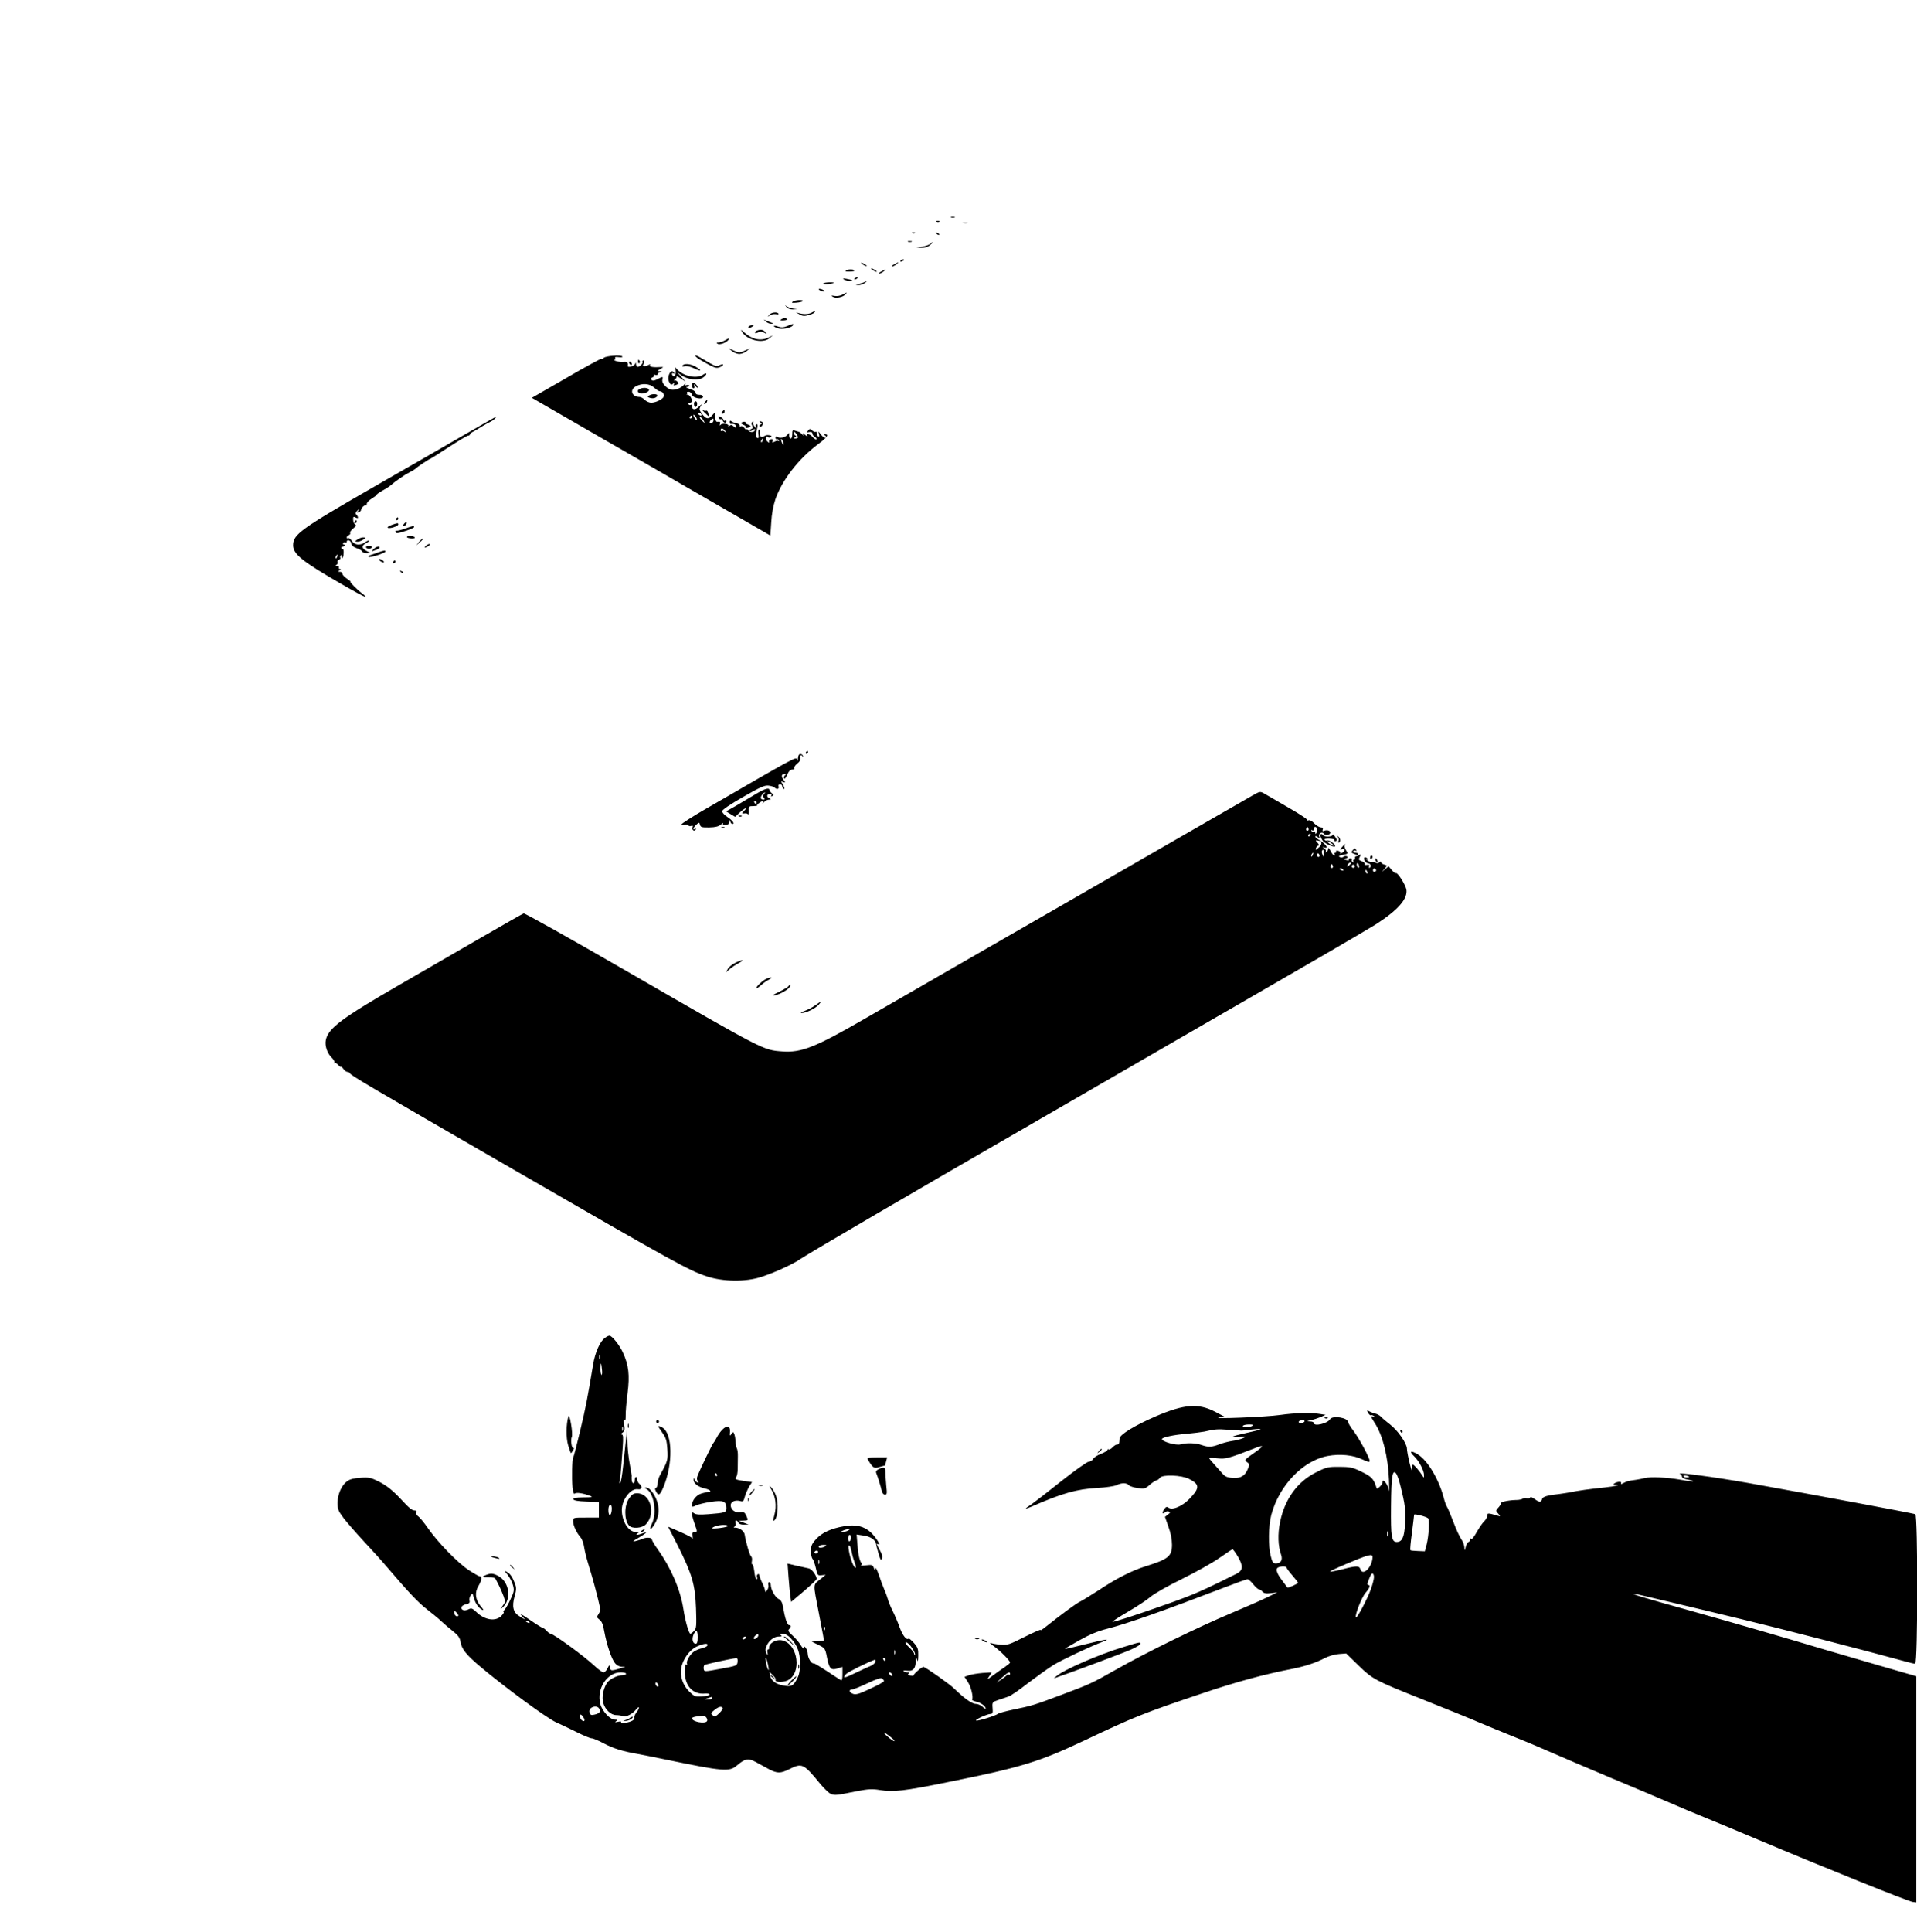 <?xml version="1.0" standalone="no"?>
<!DOCTYPE svg PUBLIC "-//W3C//DTD SVG 20010904//EN"
 "http://www.w3.org/TR/2001/REC-SVG-20010904/DTD/svg10.dtd">
<svg version="1.0" xmlns="http://www.w3.org/2000/svg"
 width="1338pt" height="1348pt" viewBox="0 0 1338 1348"
 preserveAspectRatio="xMidYMid meet">

<g transform="translate(0,1348) scale(0.1,-0.1)"
fill="#000000" stroke="none">
<path d="M6638 11963 c6 -2 18 -2 25 0 6 3 1 5 -13 5 -14 0 -19 -2 -12 -5z"/>
<path d="M6538 11933 c7 -3 16 -2 19 1 4 3 -2 6 -13 5 -11 0 -14 -3 -6 -6z"/>
<path d="M6723 11923 c9 -2 23 -2 30 0 6 3 -1 5 -18 5 -16 0 -22 -2 -12 -5z"/>
<path d="M6368 11853 c7 -3 16 -2 19 1 4 3 -2 6 -13 5 -11 0 -14 -3 -6 -6z"/>
<path d="M6537 11849 c7 -7 15 -10 18 -7 3 3 -2 9 -12 12 -14 6 -15 5 -6 -5z"/>
<path d="M6338 11793 c6 -2 18 -2 25 0 6 3 1 5 -13 5 -14 0 -19 -2 -12 -5z"/>
<path d="M6492 11778 c-6 -6 -31 -15 -54 -19 l-43 -6 36 -2 c23 -1 45 6 60 19
13 10 22 19 19 20 -4 0 -11 -5 -18 -12z"/>
<path d="M6285 11660 c-3 -6 1 -7 9 -4 18 7 21 14 7 14 -6 0 -13 -4 -16 -10z"/>
<path d="M6010 11646 c0 -3 9 -10 20 -16 11 -6 20 -8 20 -6 0 3 -9 10 -20 16
-11 6 -20 8 -20 6z"/>
<path d="M6240 11635 c-14 -8 -20 -14 -14 -15 5 0 19 7 30 15 24 18 16 19 -16
0z"/>
<path d="M6080 11606 c0 -3 9 -10 20 -16 11 -6 20 -8 20 -6 0 3 -9 10 -20 16
-11 6 -20 8 -20 6z"/>
<path d="M5903 11592 c-7 -5 4 -8 26 -7 22 0 37 3 34 8 -6 9 -45 9 -60 -1z"/>
<path d="M6150 11585 c-14 -8 -20 -14 -14 -15 5 0 19 7 30 15 24 18 16 19 -16
0z"/>
<path d="M5970 11540 c-9 -6 -10 -10 -3 -10 6 0 15 5 18 10 8 12 4 12 -15 0z"/>
<path d="M5890 11530 c8 -5 26 -10 39 -10 32 0 24 6 -19 14 -25 4 -31 3 -20
-4z"/>
<path d="M6037 11514 c-3 -4 -21 -10 -39 -14 -29 -7 -30 -8 -7 -9 14 -1 34 6
45 14 10 8 16 15 13 15 -3 0 -8 -3 -12 -6z"/>
<path d="M5746 11502 c-2 -4 13 -6 35 -4 21 2 39 6 39 8 0 7 -69 4 -74 -4z"/>
<path d="M5715 11460 c3 -4 14 -10 25 -13 11 -3 18 -2 15 3 -3 4 -14 10 -25
13 -11 3 -18 2 -15 -3z"/>
<path d="M5880 11424 c-14 -8 -38 -12 -55 -9 -24 4 -27 3 -12 -6 21 -13 71 -3
88 17 14 17 12 16 -21 -2z"/>
<path d="M5534 11376 c-12 -9 -7 -11 25 -8 23 2 43 7 45 11 7 11 -54 9 -70 -3z"/>
<path d="M5489 11338 c8 -11 25 -17 45 -17 l31 2 -30 4 c-16 3 -37 10 -45 16
-13 10 -13 10 -1 -5z"/>
<path d="M5668 11300 c-21 -13 -56 -15 -88 -6 l-25 7 26 -15 c20 -12 34 -13
62 -5 20 5 39 14 42 19 8 12 5 12 -17 0z"/>
<path d="M5369 11283 c-13 -16 -12 -17 3 -4 10 7 29 11 43 9 13 -3 22 -1 19 3
-9 15 -51 10 -65 -8z"/>
<path d="M5343 11238 c11 -10 29 -18 41 -17 17 0 15 3 -9 11 -16 6 -35 13 -40
17 -6 3 -2 -2 8 -11z"/>
<path d="M5452 11251 c-9 -5 -4 -8 16 -7 17 1 28 4 25 9 -6 9 -25 9 -41 -2z"/>
<path d="M5493 11204 c-24 -10 -39 -11 -59 -4 -15 6 -29 8 -32 6 -3 -3 8 -10
24 -16 31 -12 97 1 109 20 8 13 -3 11 -42 -6z"/>
<path d="M5225 11200 c-8 -13 5 -13 25 0 13 8 13 10 -2 10 -9 0 -20 -4 -23
-10z"/>
<path d="M5181 11162 c33 -56 145 -81 190 -42 l24 20 -30 -15 c-55 -27 -113
-15 -169 34 -28 25 -28 25 -15 3z"/>
<path d="M5283 11173 c-7 -2 -13 -9 -13 -14 0 -6 8 -5 20 1 15 8 26 7 43 -1
20 -11 21 -11 8 4 -13 17 -34 20 -58 10z"/>
<path d="M5060 11105 c-14 -8 -34 -15 -45 -15 -16 0 -17 -2 -6 -9 15 -10 64 9
76 29 8 13 5 12 -25 -5z"/>
<path d="M5109 11030 c13 -11 36 -20 51 -20 15 0 38 9 51 20 l24 20 -37 -17
c-36 -16 -40 -16 -75 0 l-38 17 24 -20z"/>
<path d="M4214 10983 c-6 -7 -14 -10 -17 -7 -2 3 -113 -57 -245 -134 l-240
-138 426 -246 c235 -135 443 -255 462 -266 19 -11 107 -62 195 -113 88 -51
255 -147 371 -214 l211 -122 6 91 c3 59 14 116 29 162 47 135 163 284 300 386
62 46 76 68 45 68 -8 0 -8 -3 2 -9 8 -5 9 -11 3 -15 -6 -3 -20 6 -32 21 -20
27 -21 27 -14 4 4 -16 3 -21 -5 -17 -6 4 -11 14 -11 23 0 9 -3 13 -7 10 -3 -4
-14 0 -23 8 -15 14 -19 14 -29 1 -11 -13 -9 -15 8 -11 13 2 21 -1 21 -10 0 -8
8 -18 17 -24 10 -5 15 -13 11 -16 -4 -4 -15 3 -25 14 -19 23 -49 30 -37 9 4
-7 -3 -4 -16 7 -15 13 -21 15 -16 5 7 -13 6 -13 -6 0 -7 8 -18 16 -23 17 -6 1
-18 5 -27 8 -15 6 -18 2 -18 -24 0 -17 -4 -31 -10 -31 -10 0 -14 14 -11 35 1
6 -5 2 -13 -9 -16 -20 -54 -27 -72 -14 -6 4 -11 2 -11 -7 0 -8 4 -12 8 -9 4 2
11 -1 15 -8 4 -7 4 -10 -1 -6 -4 4 -17 2 -28 -4 -16 -8 -19 -8 -14 5 4 10 0
14 -11 12 -9 -1 -16 -8 -14 -16 3 -10 0 -10 -12 0 -8 7 -12 19 -9 28 4 9 8 11
12 4 4 -5 12 -6 20 -2 9 6 8 10 -7 13 -11 3 -26 2 -33 -3 -26 -16 -37 -9 -35
20 1 17 -2 27 -6 24 -5 -2 -7 -18 -4 -34 3 -20 1 -29 -7 -26 -13 4 -14 27 -2
70 4 17 3 27 -4 27 -6 0 -8 -8 -5 -17 5 -16 4 -16 -10 1 -8 10 -13 23 -9 29 3
6 1 7 -5 3 -8 -5 -9 -13 -2 -26 7 -14 6 -20 -7 -24 -9 -4 -13 -9 -10 -13 4 -3
13 0 22 7 8 7 15 8 15 2 0 -19 -34 -24 -47 -6 -7 10 -13 14 -13 8 0 -5 -7 -1
-15 10 -7 10 -19 15 -25 11 -6 -3 -9 -1 -8 5 2 7 -8 14 -21 16 -14 3 -30 9
-36 14 -8 7 -12 5 -12 -5 0 -7 3 -14 6 -13 23 2 38 -4 38 -17 0 -13 -2 -13
-17 0 -13 12 -19 12 -30 2 -8 -7 -10 -7 -7 -1 9 16 -39 24 -53 10 -8 -8 -9 -7
-5 6 5 11 1 16 -12 15 -17 -2 -19 2 -22 45 l-1 21 -19 -21 c-25 -30 -43 -27
-71 10 -20 27 -21 34 -10 52 11 19 10 19 -13 -3 -26 -24 -47 -22 -47 5 0 8 -4
13 -9 9 -5 -3 -12 -1 -16 5 -3 5 1 10 9 10 9 0 16 5 16 11 0 20 -20 48 -33 45
-6 -1 -9 -1 -4 1 4 3 5 8 2 13 -3 4 3 7 13 6 9 0 19 -10 22 -21 7 -24 77 -36
77 -13 0 8 -11 14 -26 13 -16 0 -26 5 -26 15 0 8 -17 19 -40 26 -22 7 -32 13
-22 13 9 1 17 5 17 11 0 5 -7 6 -17 3 -12 -5 -14 -3 -9 8 5 9 3 8 -6 -2 -19
-23 -53 -39 -83 -39 -34 0 -79 44 -72 71 6 23 4 23 -35 3 -21 -11 -33 -13 -41
-5 -7 7 -5 12 6 17 9 3 14 10 11 15 -3 5 2 6 10 3 9 -3 16 -1 16 4 0 6 8 13
18 15 14 4 14 5 -3 6 -18 2 -18 3 5 17 22 12 22 14 5 13 -54 -4 -86 1 -79 13
5 7 3 8 -7 3 -20 -13 -49 -13 -41 -1 11 18 11 37 0 30 -5 -3 -7 -8 -4 -11 7
-7 -20 -33 -33 -33 -6 0 -11 8 -12 18 0 14 -2 14 -7 2 -7 -16 -54 -28 -51 -13
4 22 -3 30 -26 28 -14 -2 -37 0 -53 5 -15 5 -21 9 -14 9 7 1 10 6 6 12 -5 8 3
10 24 7 17 -2 29 -1 26 4 -8 13 -116 5 -130 -9z m352 -208 c15 -14 32 -25 38
-25 19 0 35 -21 29 -37 -7 -19 -56 -43 -88 -43 -14 0 -34 9 -45 20 -11 11 -27
20 -36 20 -54 0 -72 50 -26 74 43 24 97 20 128 -9z m329 -185 c3 -5 2 -10 -4
-10 -5 0 -13 5 -16 10 -3 6 -2 10 4 10 5 0 13 -4 16 -10z m-31 -40 c-6 -5 -24
21 -24 34 0 6 6 1 14 -10 8 -10 12 -21 10 -24z m-34 20 c0 -5 -5 -10 -11 -10
-5 0 -7 5 -4 10 3 6 8 10 11 10 2 0 4 -4 4 -10z m78 -20 c7 -11 11 -20 9 -20
-2 0 -12 9 -22 20 -10 11 -14 20 -9 20 5 0 15 -9 22 -20z m72 -4 c0 -8 -7 -16
-15 -20 -16 -6 -16 14 0 26 14 10 15 10 15 -6z m81 -73 c12 -16 12 -17 -2 -6
-9 7 -19 10 -22 6 -4 -3 -7 -1 -7 5 0 17 16 15 31 -5z m509 -45 c0 -4 -8 -8
-17 -8 -15 0 -16 2 -3 10 8 5 10 10 4 10 -6 0 -11 7 -11 16 0 14 2 14 14 -2 7
-10 13 -21 13 -26z m-247 -23 c-3 -9 -8 -14 -10 -11 -3 3 -2 9 2 15 9 16 15
13 8 -4z m146 -25 c0 -10 -3 -8 -9 5 -12 27 -12 43 0 25 5 -8 9 -22 9 -30z"/>
<path d="M4472 10769 c-27 -10 -28 -26 -2 -34 20 -6 60 10 60 24 0 13 -33 19
-58 10z"/>
<path d="M4530 10720 c-12 -8 -12 -10 2 -15 23 -9 50 -3 56 13 4 14 -36 16
-58 2z"/>
<path d="M4868 10982 c12 -9 47 -30 77 -46 48 -25 59 -27 82 -17 14 6 23 14
20 17 -3 3 -14 1 -26 -5 -21 -12 -31 -7 -121 47 -42 26 -64 29 -32 4z"/>
<path d="M4453 10955 c0 -8 4 -12 9 -9 5 3 6 10 3 15 -9 13 -12 11 -12 -6z"/>
<path d="M4390 10951 c0 -5 5 -13 10 -16 6 -3 10 -2 10 4 0 5 -4 13 -10 16 -5
3 -10 2 -10 -4z"/>
<path d="M4764 10929 c-4 -7 0 -9 14 -5 13 4 38 -1 63 -13 52 -25 64 -20 18 8
-37 23 -84 27 -95 10z"/>
<path d="M4714 10904 c8 -25 -2 -56 -15 -48 -5 3 -9 10 -9 15 0 6 5 7 12 3 7
-4 8 -3 4 4 -22 36 -55 -27 -35 -65 10 -19 15 -21 28 -10 12 9 13 9 7 0 -8
-15 -5 -16 18 -7 13 5 14 9 5 20 -6 8 -16 11 -23 8 -6 -3 -3 1 6 9 10 8 14 18
10 22 -4 5 9 -2 28 -15 l35 -23 -30 33 -30 33 30 -21 c42 -31 117 -39 150 -18
14 9 25 21 25 27 0 5 -10 3 -22 -5 -46 -33 -144 -10 -187 42 -12 15 -12 15 -7
-4z"/>
<path d="M4830 10790 c0 -11 5 -20 11 -20 6 0 8 8 5 18 -5 14 -4 14 9 -2 8
-11 15 -15 15 -10 0 12 -21 34 -32 34 -4 0 -8 -9 -8 -20z"/>
<path d="M4920 10675 c-7 -9 -8 -15 -2 -15 5 0 12 7 16 15 3 8 4 15 2 15 -2 0
-9 -7 -16 -15z"/>
<path d="M4844 10660 c0 -11 6 -20 11 -20 6 0 11 9 11 20 1 11 -4 20 -11 20
-7 0 -12 -9 -11 -20z"/>
<path d="M4915 10604 c17 -17 31 -30 32 -29 1 0 0 11 -4 23 -3 12 -9 19 -15
16 -5 -3 -17 0 -26 7 -9 7 -3 -1 13 -17z"/>
<path d="M5041 10607 c-8 -10 -7 -14 2 -14 8 0 14 6 14 14 0 7 -1 13 -2 13 -2
0 -8 -6 -14 -13z"/>
<path d="M5016 10565 c3 -8 10 -13 14 -10 4 3 10 -2 14 -10 6 -17 26 -20 26
-4 0 5 -4 7 -10 4 -5 -3 -10 -2 -10 4 0 6 -9 15 -20 21 -16 9 -18 8 -14 -5z"/>
<path d="M3220 10434 c-129 -75 -404 -233 -610 -351 -513 -295 -564 -332 -564
-408 0 -61 62 -112 338 -271 88 -51 162 -91 165 -88 3 2 -6 12 -19 21 -33 24
-93 83 -83 83 4 0 -7 10 -24 21 -18 12 -33 27 -33 35 0 8 -8 14 -17 14 -15 0
-16 2 -3 10 11 7 11 10 2 10 -7 0 -10 5 -7 10 3 6 -2 10 -12 10 -14 0 -15 2
-4 9 7 5 11 13 7 19 -3 5 1 13 10 16 8 3 13 10 9 15 -3 5 0 13 6 17 7 4 9 3 5
-4 -3 -6 -3 -13 2 -16 4 -2 9 11 10 30 2 19 -1 33 -5 32 -4 -2 -9 2 -10 7 -2
6 1 10 6 10 5 0 13 3 17 8 4 4 2 7 -5 7 -7 0 -9 5 -6 10 4 6 11 8 16 5 5 -4 9
-1 9 4 0 21 29 11 32 -11 2 -14 14 -25 37 -33 19 -6 37 -17 39 -23 2 -7 16
-12 30 -12 l27 1 -27 15 c-35 18 -36 37 -3 54 14 7 23 15 21 18 -3 2 -15 -3
-28 -12 -34 -24 -73 -20 -92 9 -9 14 -21 23 -26 20 -6 -4 -10 -1 -10 5 0 6 7
13 15 16 8 4 12 10 9 15 -3 6 6 19 21 31 20 16 24 23 13 29 -7 5 -13 19 -13
33 -1 21 2 23 17 15 13 -7 18 -6 16 3 -2 7 -7 16 -13 20 -6 4 -2 14 9 25 19
17 19 17 7 0 -12 -15 -12 -17 3 -11 9 3 16 10 16 16 0 14 27 38 34 31 3 -4 6
1 6 11 0 9 16 26 35 37 19 12 35 24 35 28 0 3 17 15 37 26 21 11 44 26 53 33
41 35 99 76 135 94 22 12 42 24 45 27 6 9 99 71 106 71 2 0 59 36 126 80 68
44 128 80 135 80 7 0 13 4 13 8 0 5 10 14 23 20 12 6 40 23 62 37 22 13 50 29
62 34 17 8 42 31 31 31 -2 0 -109 -62 -238 -136z m-867 -839 c-3 -9 -8 -14
-10 -11 -3 3 -2 9 2 15 9 16 15 13 8 -4z"/>
<path d="M5174 10529 c-2 -4 5 -10 16 -14 11 -4 18 -10 15 -15 -6 -10 21 -7
32 3 4 4 -3 10 -15 14 -12 3 -20 9 -17 12 2 4 -3 8 -11 8 -8 0 -17 -4 -20 -8z"/>
<path d="M5309 10531 c11 -7 11 -9 0 -13 -8 -3 -10 -9 -6 -14 9 -10 28 16 21
28 -3 4 -11 8 -17 8 -8 0 -7 -3 2 -9z"/>
<path d="M2765 9860 c-3 -5 -1 -10 4 -10 6 0 11 5 11 10 0 6 -2 10 -4 10 -3 0
-8 -4 -11 -10z"/>
<path d="M2475 9840 c-3 -5 -1 -10 4 -10 6 0 11 5 11 10 0 6 -2 10 -4 10 -3 0
-8 -4 -11 -10z"/>
<path d="M2820 9825 c-8 -9 -8 -15 -2 -15 12 0 26 19 19 26 -2 2 -10 -2 -17
-11z"/>
<path d="M2731 9816 c-19 -7 -30 -15 -24 -19 13 -8 73 11 73 24 0 11 -6 11
-49 -5z"/>
<path d="M2823 9790 c-28 -10 -54 -16 -57 -12 -3 3 -6 0 -6 -6 0 -7 5 -12 12
-12 22 0 118 34 118 42 0 11 -6 10 -67 -12z"/>
<path d="M2840 9733 c0 -5 14 -9 30 -10 18 -1 28 2 25 7 -7 12 -55 14 -55 3z"/>
<path d="M2494 9715 c-19 -14 -19 -14 2 -15 11 0 29 7 40 15 19 14 19 14 -2
15 -11 0 -29 -7 -40 -15z"/>
<path d="M2924 9698 l-19 -23 23 19 c21 18 27 26 19 26 -2 0 -12 -10 -23 -22z"/>
<path d="M2976 9674 c-11 -8 -16 -14 -10 -14 13 0 39 18 34 24 -3 2 -14 -2
-24 -10z"/>
<path d="M2555 9660 c3 -5 12 -10 20 -10 8 0 17 5 20 10 4 6 -5 10 -20 10 -15
0 -24 -4 -20 -10z"/>
<path d="M2606 9647 c-10 -11 -12 -17 -5 -13 8 3 22 9 32 12 9 4 17 10 17 13
0 14 -25 7 -44 -12z"/>
<path d="M2635 9624 c-22 -8 -46 -17 -54 -19 -8 -3 -11 -8 -8 -11 8 -8 117 27
117 37 0 11 -5 10 -55 -7z"/>
<path d="M2654 9565 c11 -8 22 -12 25 -9 6 6 -19 24 -34 24 -5 -1 -1 -7 9 -15z"/>
<path d="M2745 9560 c-3 -5 -1 -10 4 -10 6 0 11 5 11 10 0 6 -2 10 -4 10 -3 0
-8 -4 -11 -10z"/>
<path d="M2797 9489 c7 -7 15 -10 18 -7 3 3 -2 9 -12 12 -14 6 -15 5 -6 -5z"/>
<path d="M5625 8230 c-3 -5 -1 -10 4 -10 6 0 11 5 11 10 0 6 -2 10 -4 10 -3 0
-8 -4 -11 -10z"/>
<path d="M5577 8214 c-4 -4 -7 -17 -8 -28 0 -17 -2 -18 -7 -4 -7 17 -10 16
-623 -339 -103 -59 -185 -112 -182 -116 3 -4 13 -5 23 -2 10 3 21 1 24 -4 4
-6 13 -8 21 -4 11 3 13 1 9 -10 -7 -18 12 -32 22 -16 4 8 3 9 -4 5 -20 -12
-13 10 8 29 20 18 21 18 26 -1 4 -16 13 -19 65 -18 43 1 65 7 81 20 12 11 18
14 15 8 -5 -8 2 -11 18 -10 17 1 25 7 26 21 1 17 2 17 6 3 2 -10 9 -18 15 -18
19 0 1 25 -35 49 -20 13 -37 31 -37 40 0 10 55 47 145 99 115 66 151 83 177
80 18 -1 39 -8 46 -15 16 -15 33 -8 26 11 -3 7 2 13 11 13 8 0 15 -6 15 -13 0
-7 4 -16 10 -19 11 -7 2 23 -13 43 -7 9 -5 11 9 5 15 -5 17 -4 8 8 -22 29 -23
45 -1 47 16 1 18 -1 8 -7 -7 -5 -11 -15 -8 -22 3 -9 11 1 21 24 11 25 23 37
37 37 11 0 17 4 14 10 -4 6 5 20 20 32 17 13 25 27 22 39 -5 20 8 26 16 9 3
-6 4 -5 3 2 -3 14 -20 21 -29 12z"/>
<path d="M5280 7942 c-36 -22 -98 -58 -138 -82 l-74 -42 31 -19 32 -19 32 30
c32 30 62 43 33 14 -20 -20 -20 -23 2 -20 9 2 20 -1 24 -7 3 -6 6 5 5 24 -2
32 0 34 30 34 17 0 30 2 27 4 -5 5 28 30 40 31 5 0 5 -6 0 -13 -5 -7 -2 -5 8
5 9 10 24 18 35 18 17 1 17 1 0 11 -19 11 -14 29 9 29 9 0 12 -5 8 -12 -5 -7
-3 -8 6 -3 10 6 10 10 -2 19 -8 6 -15 16 -16 21 -2 21 -29 14 -92 -23z m52 -4
c-8 -8 -9 -15 -1 -25 9 -10 8 -13 -5 -13 -9 0 -16 6 -16 13 0 13 19 37 29 37
3 0 0 -5 -7 -12z m-52 -58 c0 -5 -2 -10 -4 -10 -3 0 -8 5 -11 10 -3 6 -1 10 4
10 6 0 11 -4 11 -10z"/>
<path d="M8740 7928 c-30 -17 -197 -113 -370 -213 -173 -100 -526 -303 -785
-452 -830 -477 -1396 -803 -1560 -898 -335 -193 -433 -232 -565 -222 -135 10
-120 3 -1084 559 -390 225 -714 407 -721 404 -7 -2 -142 -79 -301 -171 -159
-92 -410 -237 -559 -323 -407 -235 -505 -307 -521 -390 -8 -39 10 -93 41 -122
13 -13 22 -28 18 -34 -3 -6 -3 -8 2 -4 4 4 16 -2 26 -14 11 -11 19 -17 19 -12
0 5 7 -2 16 -14 8 -12 21 -22 29 -22 7 0 15 -4 17 -9 6 -15 96 -68 1157 -681
1114 -643 1209 -695 1335 -737 112 -37 267 -39 375 -5 92 29 228 91 283 130
47 33 840 496 1518 887 230 133 1914 1106 2145 1240 160 93 315 184 345 203
157 100 228 181 216 246 -7 34 -63 122 -73 113 -3 -3 -15 6 -28 21 l-23 27
-24 -20 -23 -20 19 23 c20 23 20 23 -2 29 -12 3 -22 10 -22 15 0 7 -5 7 -13 0
-7 -6 -18 -7 -26 -2 -8 4 -19 6 -25 4 -7 -3 -20 3 -31 12 -11 8 -13 12 -5 8
12 -6 13 -4 3 6 -7 8 -16 10 -20 6 -10 -10 11 -41 27 -41 17 0 24 -21 11 -30
-7 -3 -8 0 -5 9 4 11 0 14 -15 11 -12 -2 -19 0 -16 6 4 5 -5 13 -20 19 -23 9
-24 12 -14 31 9 17 8 20 -3 13 -7 -5 -17 -9 -23 -9 -5 -1 -9 -6 -7 -13 1 -7
-3 -12 -9 -12 -5 0 -7 -5 -3 -12 4 -7 3 -8 -5 -4 -6 4 -9 12 -6 17 4 5 -1 9
-10 9 -9 0 -14 -4 -11 -9 4 -5 -4 -7 -16 -3 -20 5 -21 6 -3 12 13 5 15 9 6 14
-6 4 -17 3 -24 -3 -8 -6 -18 -6 -27 -1 -10 6 -3 10 24 15 36 7 37 8 21 31 -9
14 -13 29 -10 34 11 17 0 11 -19 -12 -15 -17 -15 -20 -3 -15 25 10 30 -11 6
-23 -12 -7 -19 -8 -15 -2 3 5 -3 12 -14 15 -11 3 -18 1 -14 -4 3 -5 0 -9 -6
-9 -6 0 -8 -4 -5 -10 3 -5 2 -10 -3 -10 -5 0 -17 15 -26 33 -9 18 -16 25 -16
15 0 -9 -5 -20 -12 -24 -6 -4 -8 -3 -4 4 3 6 -2 16 -11 22 -17 11 -17 11 0 6
23 -7 21 7 -4 30 -16 14 -21 15 -17 4 3 -8 -4 -23 -15 -32 -25 -22 -28 -22
-21 -3 4 8 11 15 17 15 5 0 2 9 -7 19 -17 19 -17 19 6 15 l23 -5 -22 12 c-13
7 -23 16 -23 22 0 5 8 3 17 -4 15 -12 16 -12 10 4 -7 20 20 37 32 20 9 -14 39
-12 45 3 6 15 -18 26 -41 17 -12 -5 -15 -2 -11 8 4 10 -1 15 -15 16 -11 1 -31
14 -45 28 -13 15 -30 24 -39 21 -8 -3 -12 -2 -9 2 3 5 -57 44 -132 87 -75 44
-150 87 -167 97 -30 17 -31 17 -85 -14z m393 -231 c3 -8 -1 -14 -8 -14 -7 0
-11 6 -8 14 3 7 6 13 8 13 2 0 5 -6 8 -13z m60 0 c3 -8 1 -20 -4 -28 -7 -11
-9 -11 -9 -1 0 7 -4 11 -9 7 -5 -3 -13 0 -17 6 -4 8 -3 9 4 5 7 -4 12 -1 12 8
0 20 16 21 23 3z m-43 -41 c0 -3 -4 -8 -10 -11 -5 -3 -10 -1 -10 4 0 6 5 11
10 11 6 0 10 -2 10 -4z m89 -133 c0 -25 -1 -25 -8 -8 -5 11 -7 23 -4 28 8 14
13 7 12 -20z m-76 -8 c-3 -9 -8 -14 -10 -11 -3 3 -2 9 2 15 9 16 15 13 8 -4z
m47 -6 c0 -5 -4 -9 -8 -9 -5 0 -9 7 -9 15 0 8 4 12 9 9 4 -3 8 -9 8 -15z m220
-53 c0 -2 -7 -9 -15 -16 -13 -11 -14 -10 -9 4 5 14 24 23 24 12z m56 -21 c1
-8 -2 -13 -7 -9 -5 3 -9 12 -9 21 0 19 13 9 16 -12z m-183 2 c3 -8 -1 -14 -8
-14 -7 0 -11 6 -8 14 3 7 6 13 8 13 2 0 5 -6 8 -13z m151 -8 c-3 -5 -10 -7
-15 -3 -5 3 -7 10 -3 15 3 5 10 7 15 3 5 -3 7 -10 3 -15z m-79 -19 c3 -6 -1
-7 -9 -4 -18 7 -21 14 -7 14 6 0 13 -4 16 -10z m229 1 c3 -5 0 -11 -7 -14 -8
-3 -14 1 -14 9 0 16 13 19 21 5z m-60 -17 c3 -8 2 -12 -4 -9 -6 3 -10 10 -10
16 0 14 7 11 14 -7z"/>
<path d="M5158 7783 c7 -3 16 -2 19 1 4 3 -2 6 -13 5 -11 0 -14 -3 -6 -6z"/>
<path d="M5038 7703 c7 -3 16 -2 19 1 4 3 -2 6 -13 5 -11 0 -14 -3 -6 -6z"/>
<path d="M9217 7643 c3 -10 11 -24 16 -31 14 -18 76 -46 85 -38 9 10 -40 47
-55 41 -7 -2 -15 0 -18 5 -4 6 11 9 34 8 22 -1 38 -5 35 -10 -3 -4 0 -8 5 -8
15 0 14 13 -4 36 -8 10 -15 14 -15 7 0 -13 -58 -15 -66 -1 -10 15 -23 8 -17
-9z m77 -48 c11 -8 16 -15 10 -15 -5 0 -18 7 -28 15 -11 8 -16 15 -10 15 5 0
18 -7 28 -15z"/>
<path d="M9337 7641 c6 -7 9 -20 6 -27 -3 -8 -3 -14 0 -14 14 0 14 30 -1 41
-14 11 -15 11 -5 0z"/>
<path d="M9440 7545 c-10 -12 -9 -16 6 -21 11 -4 22 -9 27 -11 4 -2 7 1 7 6 0
6 -9 11 -21 11 -11 0 -17 5 -14 10 4 6 11 7 17 4 7 -4 8 -2 4 4 -9 15 -11 15
-26 -3z"/>
<path d="M9563 7495 c0 -8 4 -12 9 -9 4 3 8 9 8 15 0 5 -4 9 -8 9 -5 0 -9 -7
-9 -15z"/>
<path d="M9600 7481 c0 -6 4 -13 10 -16 6 -3 7 1 4 9 -7 18 -14 21 -14 7z"/>
<path d="M5128 6759 c-21 -10 -43 -29 -49 -42 l-12 -22 24 21 c13 12 42 31 64
43 22 12 33 21 25 21 -8 -1 -32 -10 -52 -21z"/>
<path d="M5345 6648 c-29 -16 -65 -50 -65 -62 0 -5 12 2 28 16 15 14 41 33 57
41 17 9 23 16 15 16 -8 0 -24 -5 -35 -11z"/>
<path d="M5504 6599 c-3 -6 -34 -24 -68 -41 -49 -24 -54 -28 -26 -23 38 8 97
42 105 63 6 15 -1 16 -11 1z"/>
<path d="M5689 6464 c-20 -14 -54 -32 -75 -39 -22 -8 -30 -14 -19 -14 29 -1
97 32 119 58 25 28 19 27 -25 -5z"/>
<path d="M4222 4144 c-34 -24 -68 -101 -82 -184 -41 -244 -49 -289 -92 -470
-23 -96 -44 -177 -47 -180 -8 -7 -11 -145 -5 -209 4 -35 9 -50 16 -43 10 10
61 2 109 -17 19 -8 9 -10 -49 -10 -54 -1 -73 -4 -70 -13 3 -9 33 -14 91 -16
l87 -3 0 -54 0 -55 -90 0 c-90 0 -90 0 -90 -25 0 -29 23 -79 50 -110 10 -11
20 -36 24 -55 12 -66 14 -75 49 -190 19 -63 42 -150 52 -192 17 -69 17 -79 3
-100 -14 -22 -14 -24 6 -40 16 -11 26 -35 34 -85 17 -91 49 -186 73 -217 12
-16 31 -26 47 -27 l27 -1 -25 -7 c-73 -22 -78 -22 -82 1 -4 22 -5 22 -18 -4
-7 -16 -20 -28 -28 -28 -8 0 -35 20 -61 44 -69 66 -289 226 -309 226 -5 0 -17
9 -27 20 -10 11 -22 20 -26 20 -4 0 -36 19 -71 43 -87 59 -96 64 -73 38 l20
-23 -37 22 c-47 27 -57 68 -36 143 12 40 12 59 4 82 -18 48 -35 74 -58 86 -20
11 -20 9 5 -20 14 -18 31 -50 37 -72 10 -35 8 -46 -16 -97 -14 -31 -33 -65
-42 -74 -8 -10 -11 -18 -7 -18 5 0 -2 -11 -15 -25 -40 -42 -117 -31 -176 27
-28 26 -35 28 -54 18 -12 -6 -28 -9 -36 -6 -25 10 -15 34 17 41 24 5 30 11 26
26 -3 10 1 26 8 36 12 17 14 16 21 -12 9 -39 32 -73 57 -87 16 -8 14 -2 -9 25
-37 46 -42 96 -14 141 22 37 26 66 9 66 -6 0 -41 20 -78 44 -78 52 -216 194
-284 292 -27 39 -57 75 -67 82 -11 7 -17 18 -14 27 4 10 0 15 -13 15 -17 0
-37 16 -95 79 -58 62 -100 95 -153 122 -56 28 -70 31 -129 27 -46 -3 -74 -10
-93 -24 -40 -29 -66 -90 -67 -150 0 -46 5 -58 44 -110 25 -32 88 -104 140
-160 52 -55 125 -136 162 -180 152 -178 216 -246 278 -294 36 -28 81 -65 100
-83 19 -18 56 -50 82 -70 37 -30 48 -45 53 -78 8 -47 41 -88 136 -168 168
-142 462 -358 529 -389 30 -13 95 -44 143 -68 48 -24 96 -44 106 -44 10 0 49
-16 86 -36 66 -35 130 -55 240 -74 28 -5 118 -23 200 -40 392 -81 437 -85 488
-40 56 48 79 53 131 25 25 -14 67 -36 92 -50 59 -31 82 -31 144 0 88 44 99 39
215 -103 28 -34 62 -66 76 -71 28 -10 38 -9 180 20 79 15 106 17 160 8 92 -16
170 -7 479 56 512 103 635 141 960 295 331 157 402 186 795 318 247 84 445
138 647 177 89 18 165 43 227 76 24 12 67 25 96 27 l51 4 86 -84 c98 -95 117
-105 423 -227 203 -81 383 -154 420 -171 11 -5 59 -25 108 -45 199 -80 269
-109 397 -165 74 -32 263 -113 420 -179 157 -65 339 -143 405 -171 66 -29 179
-76 250 -105 72 -29 234 -97 360 -150 496 -209 1051 -432 1085 -437 l25 -3 0
789 0 789 -270 78 c-148 43 -315 92 -370 108 -242 73 -636 187 -950 275 -317
88 -402 114 -382 115 4 1 112 -24 240 -55 128 -30 360 -86 517 -124 239 -57
866 -219 1124 -290 39 -11 76 -20 83 -20 19 0 19 1039 1 1044 -36 10 -666 128
-1163 217 -250 44 -521 80 -477 62 6 -2 12 -11 12 -18 0 -8 17 -16 41 -20 22
-4 38 -9 36 -11 -2 -3 -44 2 -92 11 -93 16 -203 21 -245 11 -14 -4 -41 -9 -60
-12 -59 -8 -64 -10 -89 -23 -14 -8 -21 -9 -17 -2 9 14 -23 14 -44 1 -13 -8
-12 -10 4 -10 46 0 1 -12 -76 -20 -108 -11 -180 -21 -248 -35 -19 -3 -48 -8
-65 -10 -86 -9 -118 -19 -122 -36 -7 -24 -18 -24 -54 2 -16 11 -29 16 -29 10
0 -5 -10 -8 -22 -6 -12 3 -26 1 -32 -4 -6 -4 -24 -8 -41 -8 -46 0 -116 -14
-110 -22 2 -5 -5 -18 -16 -30 -20 -22 -20 -23 -2 -43 18 -21 18 -21 -7 -14
-64 19 -70 19 -70 -1 0 -11 -9 -28 -21 -39 -11 -10 -35 -45 -53 -77 -20 -36
-36 -54 -39 -46 -4 10 -6 9 -6 -3 -1 -10 -5 -18 -11 -18 -5 0 -14 -15 -19 -32
-9 -33 -9 -33 -10 -5 -1 15 -10 40 -21 55 -11 15 -37 70 -56 122 -20 52 -40
100 -45 106 -5 7 -16 36 -23 65 -34 128 -112 258 -180 300 -49 30 -64 23 -26
-13 36 -35 70 -101 69 -133 0 -19 -1 -19 -12 -1 -20 32 -58 76 -66 76 -4 0 -6
-17 -4 -37 1 -21 -6 -2 -17 42 -11 44 -20 92 -20 106 0 36 -64 128 -118 169
-25 19 -53 43 -62 53 -10 10 -26 19 -38 22 -11 2 -30 9 -42 15 -20 11 -21 10
-10 -10 6 -11 14 -18 18 -16 5 3 14 0 22 -6 12 -8 12 -9 -2 -4 -23 7 -23 3 6
-42 57 -85 95 -240 101 -402 2 -58 1 -89 -1 -69 -5 38 -44 88 -44 57 0 -8 -9
-23 -20 -33 -19 -17 -20 -17 -25 1 -17 53 -33 71 -100 103 -63 31 -79 35 -156
35 -79 1 -91 -2 -161 -37 -131 -64 -221 -188 -253 -346 -18 -86 -15 -169 7
-231 12 -36 -2 -60 -37 -60 -19 0 -25 8 -36 53 -18 71 -16 208 4 285 54 205
221 380 394 412 85 16 178 7 242 -24 38 -18 51 -21 51 -11 0 22 -73 157 -113
210 -20 26 -37 54 -37 61 0 31 -110 49 -127 20 -18 -30 -113 -52 -113 -26 0 6
-12 11 -27 11 -25 1 -24 2 7 9 19 4 50 14 69 22 l33 15 -38 6 c-64 11 -174 8
-280 -7 -96 -14 -495 -30 -424 -17 l35 6 -63 33 c-118 62 -217 54 -417 -32
-145 -63 -250 -127 -251 -154 -2 -39 -4 -42 -17 -42 -8 0 -22 -9 -32 -20 -10
-11 -22 -17 -26 -14 -5 3 -9 1 -9 -4 0 -5 -20 -17 -45 -27 -25 -9 -50 -25 -55
-36 -6 -10 -20 -19 -31 -19 -11 0 -97 -61 -192 -136 -95 -76 -189 -148 -209
-162 -21 -13 -38 -26 -38 -28 0 -3 17 3 38 12 217 95 318 123 462 131 58 3
117 12 132 19 35 18 72 18 87 0 6 -7 34 -16 62 -20 46 -6 53 -5 85 24 19 16
40 30 46 30 6 0 17 8 24 18 18 24 150 19 203 -8 76 -38 76 -64 2 -140 -52 -53
-121 -81 -146 -60 -10 8 -17 6 -29 -11 -17 -24 -13 -40 5 -22 6 6 18 9 26 6
13 -5 12 -9 -6 -22 l-20 -16 24 -68 c16 -43 25 -89 25 -126 0 -81 -25 -101
-185 -151 -96 -30 -204 -85 -327 -167 -57 -37 -116 -73 -131 -80 -24 -11 -128
-87 -246 -181 -19 -15 -32 -22 -28 -16 3 6 -47 -16 -111 -48 -106 -54 -122
-59 -167 -55 -27 2 -59 8 -70 12 -11 4 0 -7 25 -25 43 -31 109 -98 110 -111 0
-4 -17 -18 -37 -32 -21 -14 -58 -40 -82 -58 -43 -32 -44 -32 -26 -6 l17 27
-63 -4 c-35 -3 -78 -10 -96 -16 l-31 -11 22 -34 c23 -33 41 -108 31 -124 -2
-5 10 -11 27 -15 32 -6 68 -32 68 -48 0 -5 -10 0 -22 12 -12 11 -33 20 -47 20
-27 0 -82 39 -149 105 -30 30 -185 140 -215 153 -9 5 -77 -54 -71 -61 3 -2 -7
-2 -22 1 -19 3 -22 7 -12 13 9 6 7 9 -9 9 -12 0 -24 4 -27 8 -3 5 8 6 25 4 40
-6 59 13 60 62 1 35 2 37 9 16 6 -20 8 -14 9 27 1 45 -3 57 -30 88 -18 20 -34
33 -37 31 -14 -14 -41 20 -62 76 -12 35 -35 88 -50 118 -15 30 -30 67 -33 81
-4 14 -14 43 -24 65 -9 21 -27 68 -39 104 -12 36 -23 56 -24 45 -1 -18 -2 -18
-11 4 -8 22 -14 23 -57 18 -26 -3 -41 -3 -34 0 8 3 10 9 4 16 -13 17 -23 63
-28 136 l-5 63 48 -7 c50 -7 85 -31 89 -62 1 -10 9 -40 17 -68 12 -40 16 -46
22 -31 6 13 1 32 -13 57 -24 42 -27 53 -11 43 22 -13 -20 52 -53 83 -49 44
-104 57 -187 43 -91 -16 -155 -45 -196 -91 -29 -32 -35 -47 -35 -82 0 -24 5
-48 11 -54 6 -6 16 -35 23 -64 11 -51 13 -54 40 -51 l29 3 -34 -28 c-57 -46
-55 -24 -14 -238 13 -66 26 -137 30 -157 l6 -37 -43 -3 -43 -3 47 -23 c45 -22
48 -26 59 -83 16 -83 28 -96 73 -82 l36 11 0 -49 c0 -39 -3 -48 -13 -42 -8 4
-51 33 -97 63 -46 30 -86 54 -90 53 -16 -5 -41 36 -42 66 -1 31 -28 69 -28 40
0 -8 -9 2 -21 21 -11 19 -37 49 -57 67 -29 26 -34 35 -24 45 16 16 15 28 -1
28 -13 0 -28 49 -43 133 -4 26 -14 42 -29 49 -24 11 -55 66 -55 98 0 11 -5 20
-11 20 -6 0 -9 -9 -6 -20 3 -10 -1 -27 -9 -37 -11 -14 -13 -15 -14 -3 0 8 -9
33 -20 55 -11 22 -19 46 -20 53 0 7 -5 10 -11 7 -6 -4 -8 -13 -5 -21 3 -8 1
-14 -4 -14 -5 0 -12 25 -15 55 -4 30 -11 53 -15 50 -4 -2 -5 7 -2 21 3 15 0
29 -5 33 -10 6 -39 106 -45 151 -3 25 -36 50 -67 50 -12 0 -13 2 -3 8 7 5 10
16 6 25 -3 9 -2 17 4 17 5 0 12 -7 16 -15 3 -9 18 -15 38 -14 l33 1 -35 13
-35 13 33 1 c36 1 36 1 20 36 -10 22 -17 26 -42 22 -35 -5 -66 18 -66 50 0 25
34 39 69 28 17 -5 22 0 30 32 6 21 20 52 30 70 l20 31 -52 7 c-62 9 -71 13
-58 29 5 6 10 32 10 56 0 25 1 64 1 88 1 23 -3 48 -7 55 -4 6 -8 28 -9 47 -1
19 -5 43 -9 53 -7 17 -8 17 -20 0 -11 -15 -13 -14 -10 14 5 67 -52 40 -96 -45
-8 -15 -17 -29 -20 -32 -7 -6 -94 -186 -109 -225 -8 -20 -7 -31 1 -41 9 -12 9
-13 -4 -8 -9 3 -18 13 -20 22 -3 13 -5 11 -6 -4 -1 -25 34 -51 79 -61 31 -6
52 -23 28 -23 -7 0 -30 -5 -50 -11 -37 -10 -68 -48 -68 -83 0 -12 4 -13 28 -1
15 7 62 19 105 25 86 13 107 4 107 -44 0 -30 -8 -33 -123 -42 -63 -5 -91 -3
-102 6 -21 18 -20 -7 4 -75 19 -54 19 -55 0 -55 -14 0 -18 -6 -15 -27 2 -16 2
-23 -1 -18 -2 6 -41 26 -87 46 l-83 36 67 -131 c100 -199 122 -272 128 -439 4
-122 3 -140 -13 -157 -10 -11 -22 -20 -26 -20 -11 0 -36 88 -49 172 -21 136
-87 288 -180 418 -22 30 -40 61 -40 68 0 14 -43 16 -68 3 -9 -4 -30 -11 -47
-15 -24 -5 -19 0 23 24 56 33 67 45 26 30 -33 -13 -54 -13 -34 0 12 8 9 10
-13 10 -51 0 -97 74 -97 155 1 73 63 152 113 143 27 -5 33 20 10 37 -8 6 -15
20 -16 32 -2 26 -17 20 -17 -8 0 -27 -20 -24 -21 4 -1 12 -1 25 0 29 0 3 -6
41 -14 83 -8 42 -16 113 -16 158 l-2 82 -7 -60 c-4 -33 -13 -117 -20 -187 -7
-71 -17 -128 -22 -128 -5 0 -7 3 -5 8 5 7 11 75 23 240 5 73 4 92 -7 92 -8 0
-6 5 6 13 15 12 17 22 11 58 -4 27 -3 39 3 30 6 -9 8 1 8 30 -1 24 5 94 13
156 16 127 8 198 -33 286 -23 51 -76 117 -94 117 -5 0 -19 -7 -31 -16z m-35
-146 c-3 -7 -5 -2 -5 12 0 14 2 19 5 13 2 -7 2 -19 0 -25z m15 -80 c2 -20 0
-34 -4 -32 -4 3 -8 24 -7 47 1 47 6 41 11 -15z m4903 -358 c-3 -5 -15 -10 -26
-10 -11 0 -17 5 -14 10 3 6 15 10 26 10 11 0 17 -4 14 -10z m-365 -30 c-20
-13 -73 -13 -65 0 3 6 23 10 43 10 28 0 33 -3 22 -10z m-4393 -32 c-3 -7 -5
-2 -5 12 0 14 2 19 5 13 2 -7 2 -19 0 -25z m4318 -1 c6 0 39 3 75 8 89 10 73
0 -39 -24 -110 -24 -128 -34 -51 -28 52 4 54 4 25 -9 -16 -7 -50 -16 -75 -19
-25 -4 -63 -14 -85 -22 -57 -22 -81 -23 -127 -7 -42 15 -106 17 -148 5 -31 -9
-130 19 -130 37 0 12 84 30 175 37 44 4 98 11 120 15 75 17 90 19 170 13 44
-3 85 -5 90 -6z m99 -148 c-80 -56 -81 -57 -59 -73 17 -12 17 -17 5 -45 -20
-50 -50 -68 -107 -64 -40 3 -53 9 -76 36 -15 17 -41 46 -57 64 -17 18 -30 35
-30 38 0 3 26 3 58 -1 58 -6 76 -1 262 71 63 25 64 16 4 -26z m1011 -238 c33
-132 37 -168 32 -259 -4 -97 -20 -132 -58 -132 -36 0 -42 35 -40 249 2 212 10
263 37 227 7 -10 20 -48 29 -85z m-4770 79 c3 -5 1 -10 -4 -10 -6 0 -11 5 -11
10 0 6 2 10 4 10 3 0 8 -4 11 -10z m6785 -16 c0 -2 -9 -4 -20 -4 -11 0 -20 4
-20 9 0 5 9 7 20 4 11 -3 20 -7 20 -9z m-7520 -221 c0 -39 -16 -62 -22 -31 -5
30 1 58 13 58 5 0 9 -12 9 -27z m5698 -68 c11 -11 4 -125 -10 -180 l-13 -50
-49 2 c-26 1 -50 3 -52 6 -3 2 2 57 11 121 8 64 15 121 15 126 0 9 86 -13 98
-25z m-4888 -54 c0 -8 -101 -22 -109 -15 -2 2 7 8 20 13 31 12 89 14 89 2z
m840 -31 c-8 -5 -24 -9 -35 -9 l-20 0 20 9 c11 5 27 9 35 9 13 1 13 0 0 -9z
m3767 -37 c-3 -10 -5 -4 -5 12 0 17 2 24 5 18 2 -7 2 -21 0 -30z m-3747 -12
c0 -11 -4 -23 -10 -26 -6 -4 -10 5 -10 19 0 14 5 26 10 26 6 0 10 -9 10 -19z
m-180 -61 c-20 -13 -53 -13 -45 0 3 6 18 10 33 10 21 0 24 -2 12 -10z m185
-42 c4 -22 14 -56 21 -74 8 -19 10 -34 5 -34 -12 0 -37 64 -46 119 -5 29 -4
41 3 37 6 -3 13 -25 17 -48z m2695 -30 c39 -67 36 -97 -10 -120 -235 -117
-292 -143 -475 -208 -222 -79 -386 -132 -391 -127 -3 2 47 34 110 71 62 36
133 83 157 104 24 21 123 77 219 124 96 47 213 113 260 146 47 33 88 60 92 61
4 1 21 -23 38 -51z m-2930 32 c0 -5 -7 -10 -16 -10 -8 0 -12 5 -9 10 3 6 10
10 16 10 5 0 9 -4 9 -10z m3870 -34 c0 -69 -68 -139 -85 -86 -8 25 -27 25
-127 -1 -44 -11 -82 -18 -85 -16 -2 3 47 26 109 52 159 67 188 75 188 51z
m-3863 -48 c-3 -7 -5 -2 -5 12 0 14 2 19 5 13 2 -7 2 -19 0 -25z m3263 -27 c0
-4 18 -29 40 -54 22 -25 40 -48 40 -52 0 -6 -71 -38 -74 -33 -2 2 -19 25 -39
52 -38 50 -46 81 -24 89 20 9 57 8 57 -2z m610 -66 c0 -13 -10 -53 -23 -88
-24 -66 -96 -202 -103 -194 -11 10 40 141 66 171 30 34 38 56 20 56 -5 0 -7 6
-5 13 19 54 26 67 35 67 5 0 10 -11 10 -25z m-843 -50 c15 -19 33 -35 39 -35
6 0 18 -7 25 -16 10 -12 25 -15 59 -11 l45 5 -70 -34 c-38 -19 -151 -68 -250
-110 -231 -97 -595 -275 -801 -392 -181 -102 -181 -102 -394 -182 -178 -67
-201 -74 -329 -100 -52 -11 -99 -24 -105 -29 -18 -14 -147 -54 -153 -47 -8 7
76 45 100 46 15 0 18 7 15 41 -3 41 -3 42 42 57 25 8 56 19 70 24 14 4 75 46
135 93 61 46 140 103 177 126 61 37 260 131 348 164 62 24 9 15 -130 -20 -74
-19 -136 -33 -137 -31 -1 1 43 28 99 59 73 41 130 65 198 82 137 35 387 123
820 289 80 31 150 56 157 56 7 0 25 -16 40 -35z m-5549 -221 c-10 -10 -28 6
-28 24 0 15 1 15 17 -1 9 -9 14 -19 11 -23z m497 -44 c3 -6 -1 -7 -9 -4 -18 7
-21 14 -7 14 6 0 13 -4 16 -10z m2062 -52 c-3 -8 -6 -5 -6 6 -1 11 2 17 5 13
3 -3 4 -12 1 -19z m-887 -53 c0 -32 -4 -45 -14 -45 -21 0 -29 33 -15 64 18 39
29 32 29 -19z m415 -2 c-9 -8 -19 -13 -22 -9 -9 8 18 37 28 30 5 -3 2 -12 -6
-21z m230 0 c50 -53 69 -102 69 -178 0 -53 -5 -80 -21 -111 -27 -50 -40 -56
-99 -45 -51 10 -82 34 -89 70 l-4 24 24 -23 c13 -13 22 -27 19 -31 -11 -18 49
-21 83 -5 101 48 75 252 -36 279 -44 11 -98 -21 -92 -55 0 -5 -3 -8 -8 -8 -5
0 -7 -10 -4 -22 4 -21 3 -21 -7 -5 -25 39 31 117 84 117 24 0 27 3 16 10 -12
8 -9 10 12 10 17 0 37 -11 53 -27z m-310 -3 c-3 -5 -11 -10 -16 -10 -6 0 -7 5
-4 10 3 6 11 10 16 10 6 0 7 -4 4 -10z m1161 -70 c15 -22 24 -43 20 -47 -3 -3
-6 0 -6 7 0 7 -16 28 -36 46 -23 22 -30 34 -20 34 9 0 28 -18 42 -40z m-1428
18 c-3 -7 -19 -15 -36 -19 -17 -3 -43 -14 -57 -23 -29 -19 -59 -72 -49 -88 4
-7 3 -8 -4 -4 -9 5 -12 -10 -12 -51 0 -97 56 -158 138 -151 21 2 36 -1 35 -7
-2 -6 -26 -11 -54 -13 -47 -3 -53 0 -89 35 -44 44 -65 106 -55 163 10 61 59
128 108 150 48 22 81 26 75 8z m1309 -60 c-3 -7 -5 -2 -5 12 0 14 2 19 5 13 2
-7 2 -19 0 -25z m-884 -88 c4 -22 3 -30 -2 -20 -5 8 -12 33 -15 55 -8 49 8 18
17 -35z m-215 33 c-3 -26 -7 -28 -118 -48 -113 -21 -115 -21 -118 -2 -2 11 0
23 5 28 7 6 181 44 221 48 9 1 12 -8 10 -26z m1032 17 c0 -5 -2 -10 -4 -10 -3
0 -8 5 -11 10 -3 6 -1 10 4 10 6 0 11 -4 11 -10z m-70 -16 c0 -8 -17 -22 -37
-31 -21 -8 -69 -31 -107 -49 -73 -36 -90 -38 -60 -5 14 14 148 81 202 100 1 1
2 -6 2 -15z m-1740 -84 c0 -5 -12 -10 -26 -10 -36 0 -90 -27 -108 -54 -25 -40
-37 -98 -26 -138 14 -48 52 -85 90 -86 16 0 39 -4 51 -7 22 -7 64 15 91 49 24
28 23 5 -1 -25 -10 -13 -16 -29 -14 -36 5 -14 -20 -28 -65 -36 -21 -5 -31 -3
-27 4 4 6 -3 8 -22 4 -21 -5 -24 -4 -13 4 12 9 11 11 -8 11 -34 0 -88 58 -102
109 -28 105 46 221 142 221 21 0 38 -4 38 -10z m1855 -1 c11 -17 -1 -21 -15
-4 -8 9 -8 15 -2 15 6 0 14 -5 17 -11z m825 0 c0 -5 -4 -8 -9 -5 -5 4 -11 3
-13 -2 -1 -4 -19 -18 -38 -31 l-35 -23 39 36 c40 37 56 44 56 25z m-880 -50
c0 -5 -43 -29 -96 -53 -77 -37 -100 -43 -120 -36 -28 11 -32 30 -6 31 9 0 58
20 107 43 63 30 94 40 103 33 6 -5 12 -13 12 -18z m-1576 -24 c3 -8 1 -15 -3
-15 -5 0 -11 7 -15 15 -3 8 -1 15 3 15 5 0 11 -7 15 -15z m376 -95 c0 -5 -12
-10 -27 -9 l-28 1 25 8 c14 4 26 8 28 9 1 1 2 -3 2 -9z m-786 -77 c8 -20 -1
-30 -36 -38 -21 -5 -27 -3 -33 15 -12 37 55 59 69 23z m860 9 c3 -5 -8 -22
-24 -37 -25 -24 -31 -26 -46 -14 -15 12 -14 15 12 36 30 24 49 29 58 15z
m-964 -84 c0 -15 -19 -8 -29 11 -14 25 0 37 16 15 7 -10 13 -21 13 -26z m850
17 c6 -8 9 -19 5 -25 -13 -22 -105 -5 -105 20 0 5 17 11 38 13 20 2 40 4 43 5
4 1 12 -5 19 -13z m1285 -135 c21 -16 33 -30 27 -30 -12 0 -82 59 -71 60 3 0
23 -13 44 -30z"/>
<path d="M7835 1985 c-163 -49 -406 -155 -460 -200 l-20 -17 20 7 c87 29 473
173 523 196 34 15 62 33 62 38 0 14 1 15 -125 -24z"/>
<path d="M5471 2058 c2 -2 22 -19 44 -38 l40 -35 -34 38 c-19 20 -39 37 -45
37 -5 0 -7 -1 -5 -2z"/>
<path d="M5572 1850 c0 -14 2 -19 5 -12 2 6 2 18 0 25 -3 6 -5 1 -5 -13z"/>
<path d="M5380 1786 c0 -2 8 -10 18 -17 15 -13 16 -12 3 4 -13 16 -21 21 -21
13z"/>
<path d="M5523 1753 c-17 -18 -28 -33 -24 -33 9 0 66 59 60 63 -2 1 -18 -12
-36 -30z"/>
<path d="M4395 1491 c-6 -5 -19 -11 -30 -14 -20 -5 -19 -5 1 -6 11 0 29 6 40
14 10 8 14 15 9 15 -6 0 -15 -4 -20 -9z"/>
<path d="M3967 3595 c-16 -54 -17 -146 -2 -199 9 -31 18 -56 20 -56 3 0 9 10
16 21 6 12 7 19 1 15 -12 -7 -21 58 -11 77 4 7 2 47 -5 88 -8 48 -15 67 -19
54z"/>
<path d="M9248 3583 c7 -3 16 -2 19 1 4 3 -2 6 -13 5 -11 0 -14 -3 -6 -6z"/>
<path d="M4580 3560 c0 -5 5 -10 10 -10 6 0 10 5 10 10 0 6 -4 10 -10 10 -5 0
-10 -4 -10 -10z"/>
<path d="M4382 3530 c0 -14 2 -19 5 -12 2 6 2 18 0 25 -3 6 -5 1 -5 -13z"/>
<path d="M4621 3485 c27 -38 33 -55 37 -118 5 -75 2 -84 -52 -182 -9 -16 -16
-42 -16 -57 0 -14 -5 -28 -11 -30 -9 -3 -9 -10 0 -26 17 -32 26 -27 50 27 70
164 66 381 -7 420 -34 18 -35 13 -1 -34z"/>
<path d="M9775 3490 c3 -5 8 -10 11 -10 2 0 4 5 4 10 0 6 -5 10 -11 10 -5 0
-7 -4 -4 -10z"/>
<path d="M7669 3353 c-13 -16 -12 -17 4 -4 9 7 17 15 17 17 0 8 -8 3 -21 -13z"/>
<path d="M6056 3298 c36 -62 43 -67 82 -55 20 6 38 11 39 11 1 1 4 13 8 29 l7
27 -72 0 c-54 0 -69 -3 -64 -12z"/>
<path d="M6132 3228 c-15 -8 -21 -17 -16 -27 11 -28 32 -95 38 -123 4 -17 13
-28 23 -28 14 0 15 9 9 61 -3 34 -6 77 -6 95 0 36 -9 40 -48 22z"/>
<path d="M5298 3113 c6 -2 18 -2 25 0 6 3 1 5 -13 5 -14 0 -19 -2 -12 -5z"/>
<path d="M5383 3088 c30 -48 39 -116 23 -176 -12 -47 -12 -52 1 -39 23 23 28
120 9 171 -9 24 -25 50 -34 58 -15 12 -15 10 1 -14z"/>
<path d="M4513 3089 c52 -30 73 -166 38 -239 -23 -48 -11 -53 17 -7 28 45 36
96 22 148 -14 53 -54 109 -78 109 -15 -1 -15 -2 1 -11z"/>
<path d="M5245 3070 c-10 -11 -16 -22 -14 -24 2 -2 12 7 22 20 22 29 17 32 -8
4z"/>
<path d="M4390 3023 c-34 -49 -34 -147 -1 -187 21 -26 93 -21 120 8 71 76 31
216 -63 216 -24 0 -36 -8 -56 -37z"/>
<path d="M5221 3014 c0 -11 3 -14 6 -6 3 7 2 16 -1 19 -3 4 -6 -2 -5 -13z"/>
<path d="M4480 2800 c-9 -6 -10 -10 -3 -10 6 0 15 5 18 10 8 12 4 12 -15 0z"/>
<path d="M3431 2616 c2 -2 18 -6 34 -10 22 -5 26 -4 15 4 -14 9 -59 15 -49 6z"/>
<path d="M5504 2472 c4 -53 10 -114 13 -134 l5 -36 89 75 c49 42 89 80 89 85
0 23 -33 68 -53 73 -12 3 -51 11 -86 19 l-64 15 7 -97z"/>
<path d="M3560 2556 c0 -2 8 -10 18 -17 15 -13 16 -12 3 4 -13 16 -21 21 -21
13z"/>
<path d="M3393 2490 c-33 -13 -29 -17 18 -16 28 1 44 -4 49 -14 4 -8 15 -29
24 -47 9 -18 23 -50 31 -72 13 -37 12 -42 -8 -68 -17 -23 -18 -25 -3 -13 68
54 54 179 -25 222 -37 20 -53 21 -86 8z"/>
<path d="M6808 2043 c6 -2 18 -2 25 0 6 3 1 5 -13 5 -14 0 -19 -2 -12 -5z"/>
<path d="M6860 2030 c8 -5 20 -10 25 -10 6 0 3 5 -5 10 -8 5 -19 10 -25 10 -5
0 -3 -5 5 -10z"/>
</g>
</svg>
